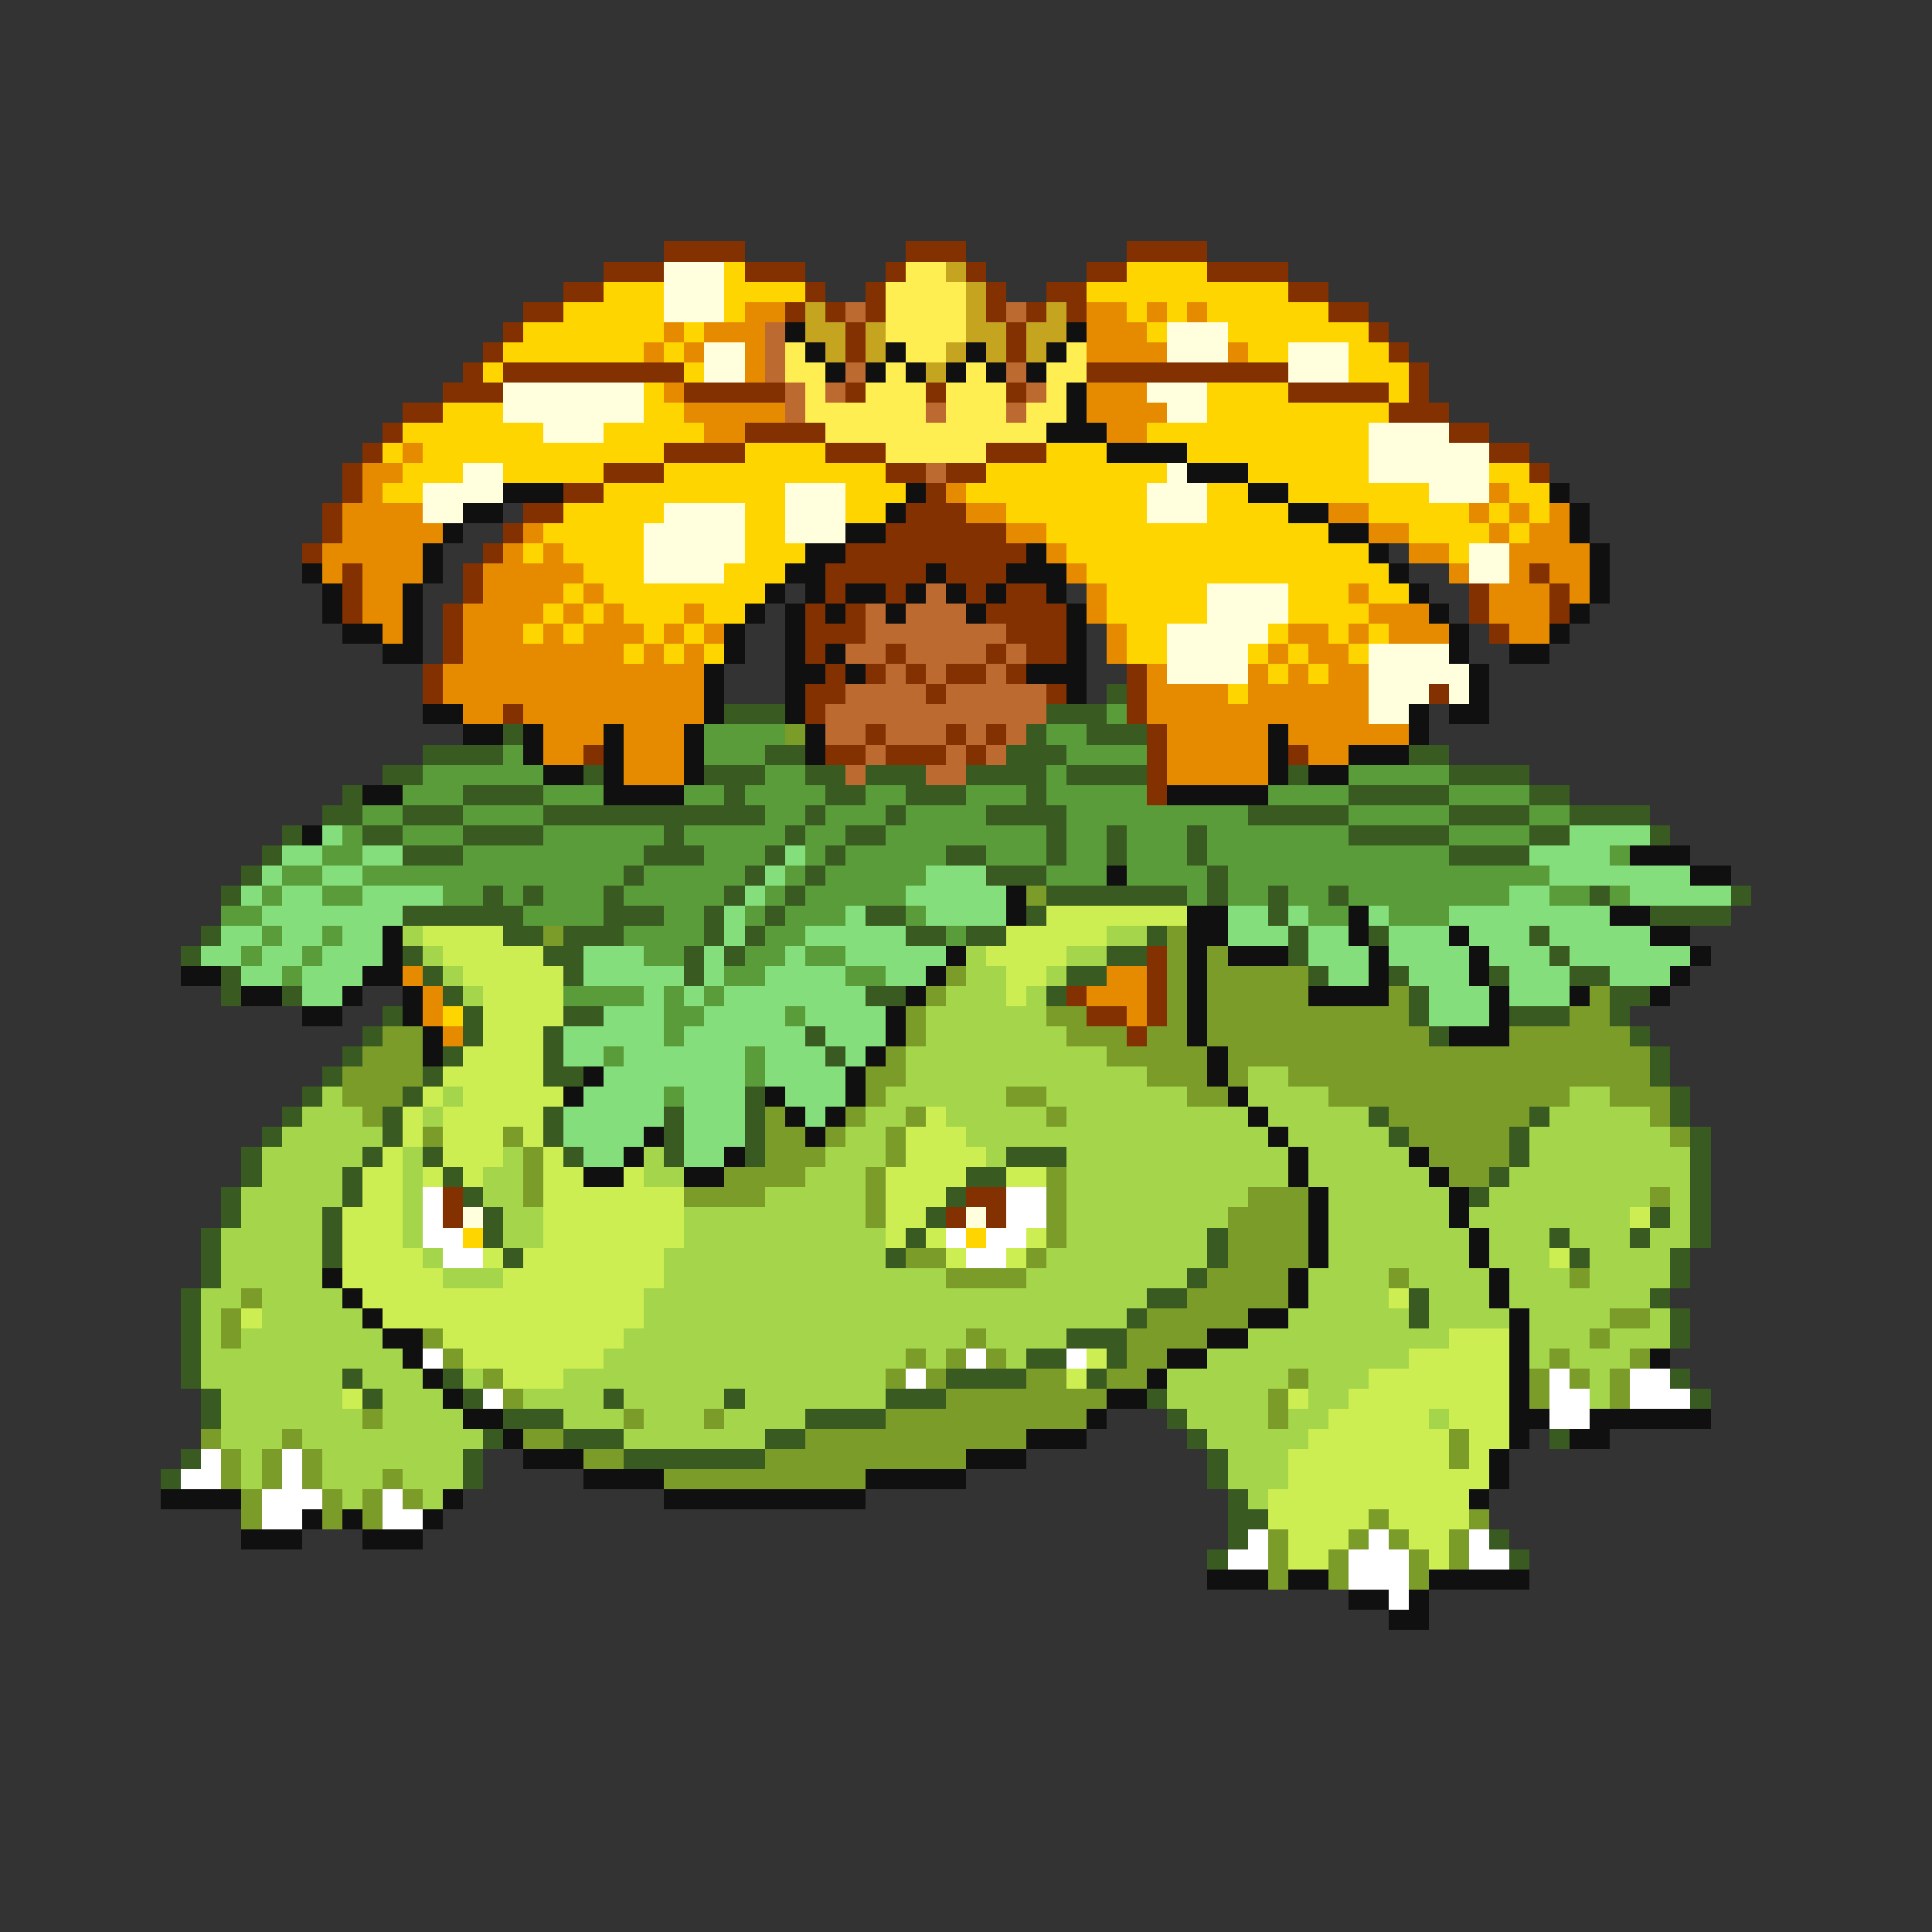 <svg xmlns="http://www.w3.org/2000/svg" viewBox="0 -0.5 96 96" shape-rendering="crispEdges">
<rect x="0" y="-0.5" width="96" height="96" fill="#333333" stroke="none"/>
<path stroke="#833100" d="M33 12h4M45 12h3M56 12h4M30 13h3M37 13h3M44 13h1M48 13h1M54 13h2M60 13h4M28 14h2M40 14h1M43 14h1M49 14h1M52 14h2M64 14h2M26 15h2M39 15h1M41 15h1M43 15h1M49 15h1M51 15h1M53 15h1M66 15h2M25 16h1M42 16h1M50 16h1M68 16h1M24 17h1M42 17h1M50 17h1M69 17h1M23 18h1M25 18h9M54 18h10M70 18h1M22 19h3M34 19h5M42 19h1M46 19h1M50 19h1M64 19h5M70 19h1M20 20h2M69 20h3M19 21h1M37 21h4M72 21h2M18 22h1M33 22h4M41 22h3M49 22h3M74 22h2M17 23h1M30 23h3M44 23h2M47 23h2M76 23h1M17 24h1M28 24h2M46 24h1M16 25h1M26 25h2M45 25h3M16 26h1M25 26h1M44 26h6M15 27h1M24 27h1M42 27h9M17 28h1M23 28h1M41 28h5M47 28h3M76 28h1M17 29h1M23 29h1M41 29h1M44 29h1M48 29h1M50 29h2M73 29h1M77 29h1M17 30h1M22 30h1M40 30h1M42 30h1M49 30h4M73 30h1M77 30h1M22 31h1M40 31h3M50 31h3M74 31h1M22 32h1M40 32h1M44 32h1M49 32h1M51 32h2M21 33h1M41 33h1M43 33h1M45 33h1M47 33h2M50 33h1M56 33h1M21 34h1M40 34h2M46 34h1M52 34h1M56 34h1M71 34h1M25 35h1M40 35h1M56 35h1M43 36h1M47 36h1M49 36h1M57 36h1M29 37h1M41 37h2M44 37h3M48 37h1M57 37h1M64 37h1M57 38h1M57 39h1M57 47h1M57 48h1M53 49h1M57 49h1M54 50h2M57 50h1M56 51h1M22 59h1M48 59h2M22 60h1M47 60h1M49 60h1" />
<path stroke="#ffffde" d="M33 13h3M33 14h3M33 15h3M58 16h3M35 17h2M58 17h3M64 17h3M35 18h2M64 18h3M25 19h7M57 19h3M25 20h7M58 20h2M27 21h3M68 21h4M68 22h6M23 23h2M58 23h1M68 23h6M21 24h4M39 24h3M57 24h3M71 24h3M21 25h2M33 25h4M39 25h3M57 25h3M32 26h5M39 26h3M32 27h5M73 27h2M32 28h4M73 28h2M60 29h4M60 30h4M58 31h5M58 32h4M68 32h4M58 33h4M68 33h5M68 34h3M72 34h1M68 35h2M23 60h1M48 60h1" />
<path stroke="#ffd500" d="M36 13h1M56 13h4M30 14h3M36 14h4M54 14h10M28 15h5M36 15h1M56 15h1M58 15h1M60 15h6M26 16h7M34 16h1M57 16h1M61 16h7M25 17h7M33 17h1M62 17h2M67 17h2M24 18h1M34 18h1M67 18h3M32 19h1M60 19h4M69 19h1M22 20h3M32 20h2M60 20h9M20 21h7M30 21h5M57 21h11M19 22h1M21 22h12M37 22h4M52 22h3M59 22h9M20 23h3M25 23h5M33 23h11M49 23h9M62 23h6M74 23h2M19 24h2M30 24h9M42 24h3M48 24h9M60 24h2M64 24h7M75 24h2M28 25h5M37 25h2M42 25h2M50 25h7M60 25h4M68 25h5M74 25h1M76 25h1M27 26h5M37 26h2M52 26h14M70 26h4M75 26h1M26 27h1M28 27h4M37 27h3M53 27h15M72 27h1M29 28h3M36 28h3M54 28h15M28 29h1M30 29h8M55 29h5M64 29h3M68 29h2M27 30h1M29 30h1M31 30h3M35 30h2M55 30h5M64 30h4M26 31h1M28 31h1M32 31h1M34 31h1M56 31h2M63 31h1M66 31h1M68 31h1M31 32h1M33 32h1M35 32h1M56 32h2M62 32h1M64 32h1M67 32h1M63 33h1M65 33h1M61 34h1M22 50h1M23 61h1M48 61h1" />
<path stroke="#ffee52" d="M45 13h2M44 14h4M44 15h4M44 16h4M39 17h1M45 17h2M53 17h1M39 18h2M44 18h1M48 18h1M52 18h2M40 19h1M43 19h3M47 19h3M52 19h1M40 20h6M47 20h3M51 20h2M41 21h11M44 22h5" />
<path stroke="#c5a420" d="M47 13h1M48 14h1M40 15h1M48 15h1M52 15h1M40 16h2M43 16h1M48 16h2M51 16h2M41 17h1M43 17h1M47 17h1M49 17h1M51 17h1M46 18h1" />
<path stroke="#e68b00" d="M37 15h2M54 15h2M57 15h1M59 15h1M33 16h1M35 16h3M54 16h3M32 17h1M34 17h1M37 17h1M54 17h4M61 17h1M37 18h1M33 19h1M54 19h3M34 20h5M54 20h4M35 21h2M55 21h2M20 22h1M18 23h2M18 24h1M47 24h1M74 24h1M17 25h4M48 25h2M66 25h2M73 25h1M75 25h1M77 25h1M17 26h5M26 26h1M50 26h2M68 26h2M74 26h1M76 26h2M16 27h5M25 27h1M27 27h1M52 27h1M70 27h2M75 27h4M16 28h1M18 28h3M24 28h5M53 28h1M72 28h1M75 28h1M77 28h2M18 29h2M24 29h4M29 29h1M54 29h1M67 29h1M74 29h3M78 29h1M18 30h2M23 30h4M28 30h1M30 30h1M34 30h1M54 30h1M68 30h3M74 30h3M19 31h1M23 31h3M27 31h1M29 31h3M33 31h1M35 31h1M55 31h1M64 31h2M67 31h1M69 31h3M75 31h2M23 32h8M32 32h1M34 32h1M55 32h1M63 32h1M65 32h2M22 33h13M57 33h1M62 33h1M64 33h1M66 33h2M22 34h13M57 34h4M62 34h6M23 35h2M26 35h9M57 35h11M27 36h3M31 36h3M58 36h5M64 36h6M27 37h2M31 37h3M58 37h5M65 37h2M31 38h3M58 38h5M20 48h1M55 48h2M21 49h1M54 49h3M21 50h1M56 50h1M22 51h1" />
<path stroke="#bd6a31" d="M42 15h1M50 15h1M38 16h1M38 17h1M38 18h1M42 18h1M50 18h1M39 19h1M41 19h1M51 19h1M39 20h1M46 20h1M50 20h1M46 23h1M46 29h1M43 30h1M45 30h3M43 31h7M42 32h2M45 32h4M50 32h1M44 33h1M46 33h1M49 33h1M42 34h4M47 34h5M41 35h11M41 36h2M44 36h3M48 36h1M50 36h1M43 37h1M47 37h1M49 37h1M42 38h1M46 38h2" />
<path stroke="#101010" d="M39 16h1M53 16h1M40 17h1M44 17h1M48 17h1M52 17h1M41 18h1M43 18h1M45 18h1M47 18h1M49 18h1M51 18h1M53 19h1M53 20h1M52 21h3M55 22h4M59 23h3M25 24h3M45 24h1M62 24h2M77 24h1M23 25h2M44 25h1M64 25h2M78 25h1M22 26h1M42 26h2M66 26h2M78 26h1M21 27h1M40 27h2M51 27h1M68 27h1M79 27h1M15 28h1M21 28h1M39 28h2M46 28h1M50 28h3M69 28h1M79 28h1M16 29h1M20 29h1M38 29h1M40 29h1M42 29h2M45 29h1M47 29h1M49 29h1M52 29h1M70 29h1M79 29h1M16 30h1M20 30h1M37 30h1M39 30h1M41 30h1M44 30h1M48 30h1M53 30h1M71 30h1M78 30h1M17 31h2M20 31h1M36 31h1M39 31h1M53 31h1M72 31h1M77 31h1M19 32h2M36 32h1M39 32h1M41 32h1M53 32h1M72 32h1M75 32h2M35 33h1M39 33h2M42 33h1M51 33h3M73 33h1M35 34h1M39 34h1M53 34h1M73 34h1M21 35h2M35 35h1M39 35h1M70 35h1M72 35h2M23 36h2M26 36h1M30 36h1M34 36h1M40 36h1M63 36h1M70 36h1M26 37h1M30 37h1M34 37h1M40 37h1M63 37h1M67 37h3M27 38h2M30 38h1M34 38h1M63 38h1M65 38h2M18 39h2M30 39h4M58 39h5M15 41h1M81 42h3M55 43h1M84 43h2M50 44h1M50 45h1M59 45h2M67 45h1M80 45h2M19 46h1M59 46h2M67 46h1M72 46h1M82 46h2M19 47h1M47 47h1M59 47h1M61 47h3M68 47h1M73 47h1M84 47h1M9 48h2M18 48h2M46 48h1M59 48h1M68 48h1M73 48h1M83 48h1M12 49h2M17 49h1M20 49h1M45 49h1M59 49h1M65 49h4M74 49h1M78 49h1M82 49h1M15 50h2M20 50h1M44 50h1M59 50h1M74 50h1M21 51h1M44 51h1M59 51h1M72 51h3M21 52h1M43 52h1M60 52h1M29 53h1M42 53h1M60 53h1M28 54h1M38 54h1M42 54h1M61 54h1M39 55h1M41 55h1M62 55h1M32 56h1M40 56h1M63 56h1M31 57h1M36 57h1M64 57h1M70 57h1M29 58h2M34 58h2M64 58h1M71 58h1M65 59h1M72 59h1M65 60h1M72 60h1M65 61h1M73 61h1M65 62h1M73 62h1M16 63h1M64 63h1M74 63h1M17 64h1M64 64h1M74 64h1M18 65h1M62 65h2M75 65h1M19 66h2M60 66h2M75 66h1M20 67h1M58 67h2M75 67h1M82 67h1M21 68h1M57 68h1M75 68h1M22 69h1M55 69h2M75 69h1M23 70h2M54 70h1M75 70h2M79 70h6M25 71h1M51 71h3M75 71h1M78 71h2M26 72h3M48 72h3M74 72h1M29 73h4M43 73h5M74 73h1M8 74h4M22 74h1M33 74h10M73 74h1M15 75h1M17 75h1M21 75h1M12 76h3M18 76h3M60 78h3M64 78h2M71 78h5M67 79h2M70 79h1M69 80h2" />
<path stroke="#395a20" d="M55 34h1M36 35h3M52 35h3M25 36h1M51 36h1M54 36h3M21 37h4M38 37h2M50 37h3M70 37h2M19 38h2M29 38h1M35 38h3M40 38h2M43 38h3M48 38h4M53 38h4M64 38h1M72 38h4M17 39h1M23 39h4M36 39h1M41 39h2M45 39h3M51 39h1M67 39h5M76 39h2M16 40h2M20 40h3M27 40h11M40 40h1M44 40h1M49 40h4M62 40h5M72 40h4M78 40h4M14 41h1M18 41h2M23 41h4M33 41h1M39 41h1M42 41h2M52 41h1M55 41h1M59 41h1M67 41h5M76 41h2M82 41h1M13 42h1M20 42h3M32 42h3M38 42h1M41 42h1M47 42h2M52 42h1M55 42h1M59 42h1M72 42h4M12 43h1M31 43h1M37 43h1M40 43h1M49 43h3M60 43h1M11 44h1M24 44h1M26 44h1M30 44h1M36 44h1M39 44h1M52 44h7M60 44h1M63 44h1M66 44h1M79 44h1M86 44h1M20 45h6M30 45h3M35 45h1M38 45h1M43 45h2M51 45h1M63 45h1M82 45h4M10 46h1M25 46h2M28 46h3M35 46h1M37 46h1M45 46h2M48 46h2M57 46h1M64 46h1M68 46h1M76 46h1M9 47h1M20 47h1M27 47h2M34 47h1M36 47h1M55 47h2M64 47h1M77 47h1M11 48h1M21 48h1M28 48h1M34 48h1M53 48h2M65 48h1M69 48h1M74 48h1M78 48h2M11 49h1M14 49h1M22 49h1M43 49h2M52 49h1M70 49h1M80 49h2M19 50h1M23 50h1M28 50h2M70 50h1M75 50h3M80 50h1M18 51h1M23 51h1M27 51h1M40 51h1M71 51h1M81 51h1M17 52h1M22 52h1M27 52h1M41 52h1M82 52h1M16 53h1M21 53h1M27 53h2M82 53h1M15 54h1M20 54h1M37 54h1M83 54h1M14 55h1M19 55h1M27 55h1M33 55h1M37 55h1M68 55h1M76 55h1M83 55h1M13 56h1M19 56h1M27 56h1M33 56h1M37 56h1M69 56h1M75 56h1M84 56h1M12 57h1M18 57h1M21 57h1M28 57h1M33 57h1M37 57h1M50 57h3M75 57h1M84 57h1M12 58h1M17 58h1M22 58h1M48 58h2M74 58h1M84 58h1M11 59h1M17 59h1M23 59h1M47 59h1M73 59h1M84 59h1M11 60h1M16 60h1M24 60h1M46 60h1M82 60h1M84 60h1M10 61h1M16 61h1M24 61h1M45 61h1M60 61h1M77 61h1M81 61h1M84 61h1M10 62h1M16 62h1M25 62h1M44 62h1M60 62h1M78 62h1M83 62h1M10 63h1M59 63h1M83 63h1M9 64h1M57 64h2M70 64h1M82 64h1M9 65h1M56 65h1M70 65h1M83 65h1M9 66h1M53 66h3M83 66h1M9 67h1M51 67h2M55 67h1M9 68h1M17 68h1M22 68h1M47 68h4M54 68h1M83 68h1M10 69h1M18 69h1M23 69h1M30 69h1M36 69h1M44 69h3M57 69h1M84 69h1M10 70h1M25 70h3M40 70h4M58 70h1M24 71h1M28 71h3M38 71h2M59 71h1M77 71h1M9 72h1M23 72h1M31 72h7M60 72h1M8 73h1M23 73h1M60 73h1M61 74h1M61 75h2M61 76h1M74 76h1M60 77h1M75 77h1" />
<path stroke="#5a9c39" d="M55 35h1M35 36h4M52 36h2M25 37h1M35 37h3M53 37h4M21 38h6M38 38h2M52 38h1M67 38h5M20 39h3M27 39h3M34 39h2M37 39h4M43 39h2M48 39h3M52 39h5M63 39h4M72 39h4M18 40h2M23 40h4M38 40h2M41 40h3M45 40h4M53 40h9M67 40h5M76 40h2M17 41h1M20 41h3M27 41h6M34 41h5M40 41h2M44 41h8M53 41h2M56 41h3M60 41h7M72 41h4M16 42h2M23 42h9M35 42h3M40 42h1M42 42h5M49 42h3M53 42h2M56 42h3M60 42h12M80 42h1M14 43h2M18 43h13M32 43h5M39 43h1M41 43h5M52 43h3M56 43h4M61 43h16M13 44h1M16 44h2M22 44h2M25 44h1M27 44h3M31 44h5M38 44h1M40 44h5M59 44h1M61 44h2M64 44h2M67 44h8M77 44h2M80 44h1M11 45h2M26 45h4M33 45h2M37 45h1M39 45h3M45 45h1M65 45h2M69 45h3M13 46h1M16 46h1M31 46h4M38 46h2M47 46h1M12 47h1M15 47h1M32 47h2M37 47h2M40 47h2M14 48h1M36 48h2M42 48h2M28 49h4M33 49h1M35 49h1M33 50h2M39 50h1M33 51h1M30 52h1M37 52h1M37 53h1M33 54h1" />
<path stroke="#7b9c29" d="M39 36h1M51 44h1M27 46h1M58 46h1M58 47h1M60 47h1M47 48h1M58 48h1M60 48h5M46 49h1M58 49h1M60 49h5M69 49h1M79 49h1M45 50h1M52 50h2M58 50h1M60 50h10M78 50h2M19 51h2M45 51h1M53 51h3M57 51h2M60 51h11M75 51h6M18 52h3M44 52h1M55 52h5M61 52h21M17 53h4M43 53h2M57 53h3M61 53h1M64 53h18M17 54h3M43 54h1M50 54h2M59 54h2M66 54h12M80 54h3M18 55h1M38 55h1M42 55h1M45 55h1M52 55h1M69 55h7M82 55h1M21 56h1M25 56h1M38 56h2M41 56h1M44 56h1M70 56h5M83 56h1M26 57h1M38 57h3M44 57h1M71 57h4M26 58h1M36 58h4M43 58h1M52 58h1M72 58h2M26 59h1M34 59h4M43 59h1M52 59h1M62 59h3M82 59h1M43 60h1M52 60h1M61 60h4M52 61h1M61 61h4M45 62h2M51 62h1M61 62h4M47 63h4M60 63h4M69 63h1M78 63h1M12 64h1M59 64h5M11 65h1M57 65h5M80 65h2M11 66h1M21 66h1M48 66h1M56 66h4M79 66h1M22 67h1M45 67h1M47 67h1M49 67h1M56 67h2M77 67h1M81 67h1M24 68h1M44 68h1M46 68h1M51 68h2M55 68h2M64 68h1M76 68h1M78 68h1M80 68h1M25 69h1M47 69h8M63 69h1M76 69h1M80 69h1M18 70h1M31 70h1M35 70h1M44 70h10M63 70h1M10 71h1M14 71h1M26 71h2M40 71h11M72 71h1M11 72h1M13 72h1M15 72h1M29 72h2M38 72h10M72 72h1M11 73h1M13 73h1M15 73h1M19 73h1M33 73h10M12 74h1M16 74h1M18 74h1M20 74h1M12 75h1M16 75h1M18 75h1M68 75h1M73 75h1M63 76h1M67 76h1M69 76h1M72 76h1M63 77h1M66 77h1M70 77h1M72 77h1M63 78h1M66 78h1M70 78h1" />
<path stroke="#83de7b" d="M16 41h1M78 41h4M14 42h2M18 42h2M39 42h1M76 42h4M13 43h1M16 43h2M38 43h1M46 43h3M77 43h7M12 44h1M14 44h2M18 44h4M37 44h1M45 44h5M75 44h2M81 44h5M13 45h7M36 45h1M42 45h1M46 45h4M61 45h2M64 45h1M68 45h1M72 45h8M11 46h2M14 46h2M17 46h2M36 46h1M40 46h5M61 46h3M65 46h2M69 46h3M73 46h3M77 46h5M10 47h2M13 47h2M16 47h3M29 47h3M35 47h1M39 47h1M42 47h5M65 47h3M69 47h4M74 47h3M78 47h6M12 48h2M15 48h3M29 48h5M35 48h1M38 48h4M44 48h2M66 48h2M70 48h3M75 48h3M80 48h3M15 49h2M32 49h1M34 49h1M36 49h7M71 49h3M75 49h3M30 50h3M35 50h4M40 50h4M71 50h3M28 51h5M34 51h6M41 51h3M28 52h2M31 52h6M38 52h3M42 52h1M30 53h7M38 53h4M29 54h4M34 54h3M39 54h3M28 55h5M34 55h3M40 55h1M28 56h4M34 56h3M29 57h2M34 57h2" />
<path stroke="#cdee52" d="M52 45h7M21 46h4M50 46h5M22 47h5M49 47h4M23 48h5M50 48h2M24 49h4M50 49h1M24 50h4M24 51h3M23 52h4M22 53h5M21 54h1M23 54h5M20 55h1M22 55h5M46 55h1M20 56h1M22 56h3M26 56h1M45 56h3M19 57h1M22 57h3M27 57h1M45 57h4M18 58h2M21 58h1M23 58h1M27 58h2M31 58h1M44 58h4M50 58h2M18 59h2M27 59h7M44 59h3M17 60h3M27 60h7M44 60h2M81 60h1M17 61h3M27 61h7M44 61h1M46 61h1M51 61h1M17 62h4M24 62h1M26 62h7M47 62h1M50 62h1M77 62h1M17 63h5M25 63h8M18 64h14M69 64h1M12 65h1M19 65h13M22 66h9M72 66h3M23 67h7M54 67h1M70 67h5M25 68h3M53 68h1M68 68h7M17 69h1M64 69h1M67 69h8M66 70h5M72 70h3M65 71h7M73 71h2M64 72h8M73 72h1M64 73h10M63 74h10M63 75h5M69 75h4M64 76h3M70 76h2M64 77h2M71 77h1" />
<path stroke="#a4d54a" d="M20 46h1M55 46h2M21 47h1M48 47h1M53 47h2M22 48h1M48 48h2M52 48h1M23 49h1M47 49h3M51 49h1M46 50h6M46 51h7M45 52h10M45 53h12M62 53h2M16 54h1M22 54h1M44 54h6M52 54h7M62 54h4M78 54h2M15 55h3M21 55h1M43 55h2M47 55h5M53 55h9M63 55h5M77 55h5M14 56h5M42 56h2M48 56h15M64 56h5M76 56h7M13 57h5M20 57h1M25 57h1M32 57h1M41 57h3M49 57h1M53 57h11M65 57h5M76 57h8M13 58h4M20 58h1M24 58h2M32 58h2M40 58h3M53 58h11M65 58h6M75 58h9M12 59h5M20 59h1M24 59h2M38 59h5M53 59h9M66 59h6M74 59h8M83 59h1M12 60h4M20 60h1M25 60h2M34 60h9M53 60h8M66 60h6M73 60h8M83 60h1M11 61h5M20 61h1M25 61h2M34 61h10M53 61h7M66 61h7M74 61h3M78 61h3M82 61h2M11 62h5M21 62h1M33 62h11M52 62h8M66 62h7M74 62h3M79 62h4M11 63h5M22 63h3M33 63h14M51 63h8M65 63h4M70 63h4M75 63h3M79 63h4M10 64h2M13 64h4M32 64h25M65 64h4M71 64h3M75 64h7M10 65h1M13 65h5M32 65h24M64 65h6M71 65h4M76 65h4M82 65h1M10 66h1M12 66h7M31 66h17M49 66h4M62 66h10M76 66h3M80 66h3M10 67h10M30 67h15M46 67h1M50 67h1M60 67h10M76 67h1M78 67h3M10 68h7M18 68h3M23 68h1M28 68h16M58 68h6M65 68h3M79 68h1M11 69h6M19 69h3M26 69h4M31 69h5M37 69h7M58 69h5M65 69h2M79 69h1M11 70h7M19 70h4M28 70h3M32 70h3M36 70h4M59 70h4M64 70h2M71 70h1M11 71h3M15 71h9M31 71h7M60 71h5M12 72h1M16 72h7M61 72h3M12 73h1M16 73h3M20 73h3M61 73h3M17 74h1M21 74h1M62 74h1" />
<path stroke="#ffffff" d="M21 59h1M50 59h2M21 60h1M50 60h2M21 61h2M47 61h1M49 61h2M22 62h2M48 62h2M21 67h1M48 67h1M53 67h1M45 68h1M77 68h1M81 68h2M24 69h1M77 69h2M81 69h3M77 70h2M10 72h1M14 72h1M9 73h2M14 73h1M13 74h3M19 74h1M13 75h2M19 75h2M62 76h1M68 76h1M73 76h1M61 77h2M67 77h3M73 77h2M67 78h3M69 79h1" />
</svg>